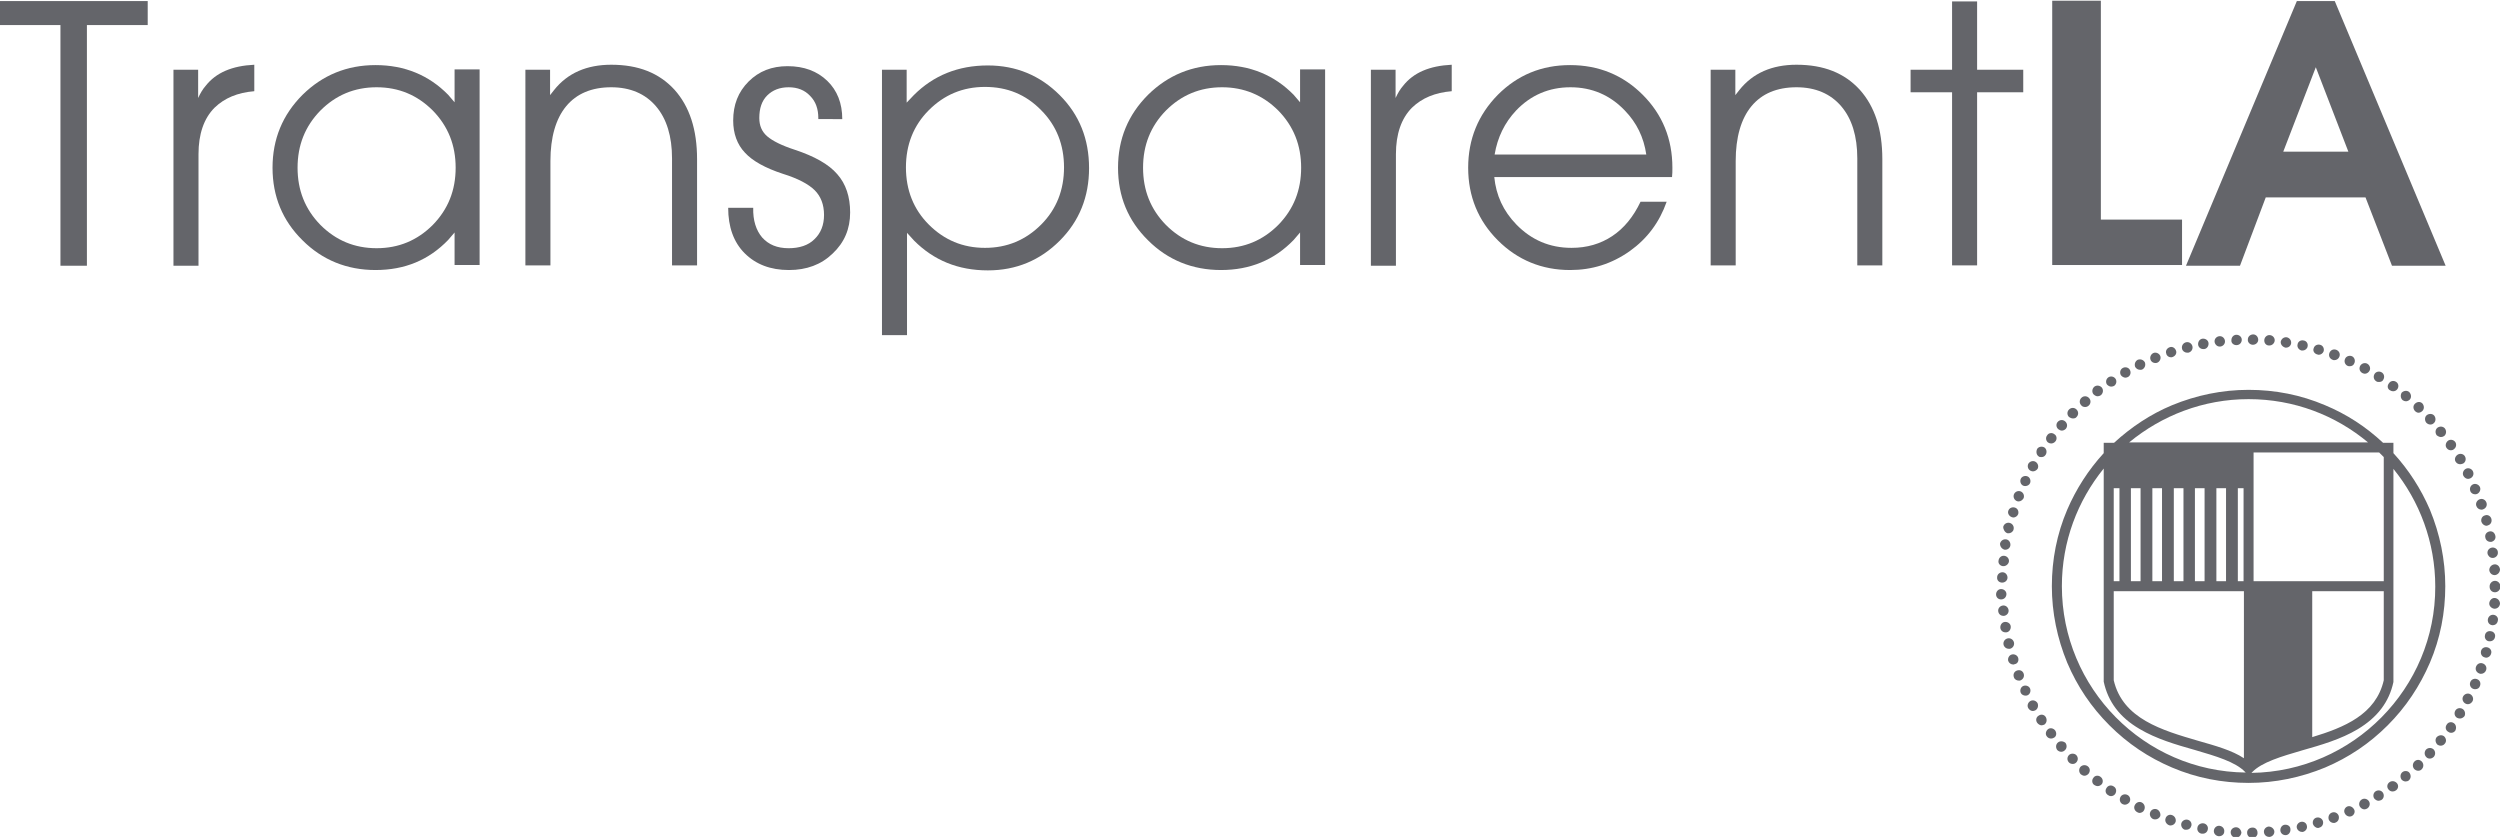 <?xml version="1.0" encoding="utf-8"?>
<!-- Generator: Adobe Illustrator 16.0.0, SVG Export Plug-In . SVG Version: 6.00 Build 0)  -->
<!DOCTYPE svg PUBLIC "-//W3C//DTD SVG 1.1//EN" "http://www.w3.org/Graphics/SVG/1.1/DTD/svg11.dtd">
<svg version="1.1" id="Layer_1" xmlns="http://www.w3.org/2000/svg" xmlns:xlink="http://www.w3.org/1999/xlink" x="0px" y="0px"
	 width="699px" height="234px" viewBox="0 0 699 234" enable-background="new 0 0 699 234" xml:space="preserve">
<g>
	<path fill="#64656A" d="M16.9,7H0V3.6V0.3h41.3v3.3V7H24.3v67.3h-3.7h-3.7V7z"/>
	<path fill="#64656A" d="M48.4,19.5h3.5h3.5v7.9c0.6-1.3,1.3-2.5,2.1-3.4c2.9-3.7,7.4-5.6,13.6-5.9v7.4c-4.7,0.4-8.3,1.9-11.1,4.6
		c-3,3-4.5,7.4-4.5,13v31.2H52h-3.5V19.5z"/>
	<path fill="#64656A" d="M105,75.5c-8,0-14.9-2.8-20.4-8.3c-5.6-5.5-8.4-12.3-8.4-20.3c0-8,2.8-14.8,8.4-20.4
		C90.2,21,97,18.2,105,18.2c8.1,0,14.9,2.8,20.3,8.3l1.8,2.1v-9.2h7v54.7h-3.5h-3.5v-9.1c-0.6,0.7-1.2,1.4-1.8,2.1
		C119.9,72.7,113.2,75.5,105,75.5z M105.3,24.4c-6.2,0-11.4,2.2-15.7,6.5c-4.3,4.4-6.4,9.7-6.4,16c0,6.3,2.1,11.6,6.4,16
		c4.3,4.3,9.5,6.5,15.7,6.5c6.2,0,11.4-2.2,15.7-6.5c4.3-4.4,6.4-9.7,6.4-16c0-6.3-2.1-11.6-6.4-16
		C116.7,26.6,111.5,24.4,105.3,24.4z"/>
	<path fill="#64656A" d="M146.8,19.5h3.5h3.5v7.1l1.1-1.4c3.8-4.8,9.2-7.1,16-7.1c7.6,0,13.4,2.3,17.7,7c4.2,4.7,6.3,11.1,6.3,19.4
		v29.7h-3.5h-3.5V44.3c0-6.2-1.5-11.1-4.5-14.6c-3-3.5-7.2-5.3-12.5-5.3c-5.5,0-9.7,1.8-12.6,5.3s-4.4,8.7-4.4,15.3v29.2h-3.5h-3.5
		V19.5z"/>
	<path fill="#64656A" d="M228.8,33c0-2.5-0.7-4.6-2.3-6.2c-1.5-1.6-3.5-2.4-6-2.4c-2.5,0-4.5,0.8-6,2.3c-1.5,1.5-2.2,3.6-2.2,6.3
		c0,2.1,0.7,3.8,2.2,5.1c1.5,1.3,4.1,2.6,7.8,3.8c5.4,1.8,9.4,4,11.8,6.8c2.4,2.7,3.6,6.3,3.6,10.7c0,4.6-1.6,8.4-4.9,11.5
		c-3.2,3.1-7.3,4.6-12.2,4.6c-5.2,0-9.3-1.6-12.4-4.7c-3.1-3.1-4.6-7.4-4.6-12.7h7c-0.1,3.5,0.8,6.3,2.5,8.3c1.8,2,4.2,3,7.4,3
		c3,0,5.5-0.8,7.2-2.5c1.8-1.7,2.7-4,2.7-6.8c0-2.9-0.9-5.2-2.6-6.9c-1.7-1.7-4.7-3.3-8.9-4.6c-4.9-1.6-8.5-3.6-10.6-5.9
		c-2.2-2.3-3.3-5.4-3.3-9c0-4.4,1.4-8,4.3-10.9s6.5-4.3,10.9-4.3c4.6,0,8.3,1.4,11.1,4.1c2.8,2.7,4.2,6.3,4.2,10.7H228.8z"/>
	<path fill="#64656A" d="M246.5,19.5h3.5h3.5v9.2l2-2.1c5.5-5.5,12.4-8.3,20.7-8.3c7.9,0,14.6,2.8,20.1,8.3
		c5.5,5.5,8.2,12.3,8.2,20.4c0,8-2.7,14.8-8.2,20.3c-5.5,5.5-12.2,8.3-20.1,8.3c-8.3,0-15.1-2.8-20.6-8.3l-2-2.2v28.6h-3.5h-3.5
		V19.5z M275.4,69.3c6.2,0,11.4-2.2,15.7-6.5c4.3-4.3,6.4-9.7,6.4-16c0-6.3-2.1-11.7-6.4-16c-4.3-4.4-9.5-6.5-15.7-6.5
		c-6.2,0-11.4,2.2-15.7,6.5c-4.3,4.3-6.4,9.7-6.4,16h0c0,6.3,2.1,11.7,6.4,16C264,67.1,269.2,69.3,275.4,69.3z"/>
	<path fill="#64656A" d="M341.4,75.5c-8,0-14.9-2.8-20.4-8.3c-5.6-5.5-8.4-12.3-8.4-20.3c0-8,2.8-14.8,8.4-20.4
		c5.6-5.5,12.4-8.3,20.4-8.3c8.1,0,14.9,2.8,20.3,8.3l1.8,2.1v-9.2h7v54.7H367h-3.5v-9.1c-0.6,0.7-1.2,1.4-1.8,2.1
		C356.3,72.7,349.5,75.5,341.4,75.5z M341.7,24.4c-6.2,0-11.4,2.2-15.7,6.5c-4.3,4.4-6.4,9.7-6.4,16c0,6.3,2.1,11.6,6.4,16
		c4.3,4.3,9.5,6.5,15.7,6.5c6.2,0,11.4-2.2,15.7-6.5c4.3-4.4,6.4-9.7,6.4-16c0-6.3-2.1-11.6-6.4-16
		C353.1,26.6,347.8,24.4,341.7,24.4z"/>
	<path fill="#64656A" d="M383.2,19.5h3.5h3.5v7.9c0.6-1.3,1.3-2.5,2.1-3.4c2.9-3.7,7.4-5.6,13.6-5.9v7.4c-4.7,0.4-8.3,1.9-11.1,4.6
		c-3,3-4.5,7.4-4.5,13v31.2h-3.5h-3.5V19.5z"/>
	<path fill="#64656A" d="M439,75.5c-7.9,0-14.7-2.8-20.2-8.3c-5.5-5.5-8.3-12.3-8.3-20.3c0-8,2.8-14.8,8.3-20.4
		c5.5-5.5,12.2-8.3,20.2-8.3c8,0,14.8,2.8,20.3,8.3c5.5,5.5,8.3,12.3,8.3,20.4c0,0.9,0,1.8-0.1,2.6h-49.7c0.5,5.1,2.5,9.5,6.2,13.3
		c4.2,4.3,9.3,6.5,15.4,6.5c4.3,0,8.1-1.1,11.4-3.3c3.3-2.2,5.9-5.4,7.9-9.6h7.3c-2,5.7-5.4,10.3-10.3,13.8
		C450.6,73.8,445.1,75.5,439,75.5z M460.3,43.2c-0.7-4.8-2.7-8.9-6-12.3c-4.1-4.3-9.2-6.5-15.2-6.5c-6,0-11.1,2.2-15.2,6.5
		c-3.2,3.4-5.2,7.5-6,12.3H460.3z"/>
	<path fill="#64656A" d="M478.2,19.5h3.5h3.5v7.1l1.1-1.4c3.8-4.8,9.2-7.1,16-7.1c7.6,0,13.4,2.3,17.7,7c4.2,4.7,6.3,11.1,6.3,19.4
		v29.7h-3.5h-3.5V44.3c0-6.2-1.5-11.1-4.5-14.6c-3-3.5-7.2-5.3-12.5-5.3c-5.5,0-9.7,1.8-12.6,5.3s-4.4,8.7-4.4,15.3v29.2h-3.5h-3.5
		V19.5z"/>
	<path fill="#64656A" d="M545.8,74.2V25.8h-11.6v-6.3h11.6V0.4h7v19.1h12.9v6.3h-12.9v48.4H545.8z"/>
	<path fill="#64656A" d="M573.8,74.2v-74h6.8h6.8v61.2h22.7v6.3v6.4H573.8z"/>
	<path fill="#64656A" d="M642.2,0.3h5.3h5.3l31,74h-7.5h-7.5l-7.4-19.1h-27.9l-7.2,19.1h-7.5h-7.6L642.2,0.3z M638.4,42.4h18.2
		l-9.1-23.6h0L638.4,42.4z"/>
</g>
<g>
	<rect x="613.7" y="136.5" fill="none" width="2.7" height="26"/>
	<rect x="619.7" y="136.5" fill="none" width="2.7" height="26"/>
	<rect x="607.8" y="136.5" fill="none" width="2.7" height="26"/>
	<path fill="none" d="M630.1,162.5h36.4v-34.7c-0.4-0.4-0.8-0.9-1.3-1.3h-35.1V162.5z"/>
	<rect x="601.8" y="136.5" fill="none" width="2.7" height="26"/>
	<path fill="none" d="M666.5,190.2v-24.9h-20v40.8C655.3,203.4,664.3,199.7,666.5,190.2z"/>
	<rect x="591" y="136.5" fill="none" width="1.6" height="26"/>
	<path fill="none" d="M613.7,209.8c-5.3-1.5-10.8-3.1-15.5-5.9c-5.5-3.3-8.8-7.6-10-13.2l0-0.1v-59.5c-7.3,9-11.7,20.5-11.7,32.9
		c0,28.5,23,51.8,51.5,52.2l-0.2-0.2C625,213.1,619.5,211.5,613.7,209.8z"/>
	<rect x="595.8" y="136.5" fill="none" width="2.7" height="26"/>
	<rect x="625.7" y="136.5" fill="none" width="1.6" height="26"/>
	<path fill="none" d="M669.2,130.9v59.5l0,0.1c-1.2,5.6-4.5,10-10,13.2c-4.7,2.8-10.2,4.4-15.5,5.9c-5.8,1.7-11.3,3.3-14,6.1
		l-0.2,0.2c28.5-0.4,51.5-23.7,51.5-52.2C681,151.4,676.6,139.9,669.2,130.9z"/>
	<path fill="none" d="M614.5,207.1c4.9,1.4,9.5,2.8,12.9,4.9v-46.8H591v24.9C593.4,201,604.6,204.2,614.5,207.1z"/>
	<path fill="none" d="M628.7,111.6c-12.7,0-24.3,4.5-33.4,12.1h66.8C653,116.2,641.4,111.6,628.7,111.6z"/>
	<path fill="#64656A" d="M679.4,185.3c2.9-6.8,4.3-14,4.3-21.4c0-7.4-1.5-14.6-4.3-21.4c-2.5-5.8-5.9-11.1-10.2-15.8v-2.9h-2.9
		c-4.8-4.5-10.2-8-16.2-10.5c-6.8-2.9-14-4.3-21.4-4.3c-7.4,0-14.6,1.5-21.4,4.3c-6,2.5-11.4,6.1-16.2,10.5h-2.9v2.9
		c-4.3,4.7-7.7,10-10.2,15.8c-2.9,6.8-4.3,14-4.3,21.4c0,7.4,1.5,14.6,4.3,21.4c2.8,6.6,6.7,12.4,11.8,17.5
		c5.1,5.1,10.9,9,17.5,11.8c6.8,2.9,14,4.3,21.4,4.3c7.4,0,14.6-1.5,21.4-4.3c6.6-2.8,12.4-6.7,17.5-11.8
		C672.7,197.7,676.6,191.8,679.4,185.3z M591,165.3h36.4V212c-3.3-2.2-8-3.5-12.9-4.9c-9.9-2.9-21-6.1-23.5-16.9V165.3z
		 M595.8,136.5h2.7v26h-2.7V136.5z M666.5,127.8v34.7h-36.4v-36h35.1C665.6,126.9,666,127.3,666.5,127.8z M601.8,136.5h2.7v26h-2.7
		V136.5z M607.8,136.5h2.7v26h-2.7V136.5z M613.7,136.5h2.7v26h-2.7V136.5z M619.7,136.5h2.7v26h-2.7V136.5z M625.7,136.5h1.6v26
		h-1.6V136.5z M646.5,165.3h20v24.9c-2.2,9.6-11.1,13.2-20,15.9V165.3z M628.7,111.6c12.7,0,24.3,4.5,33.4,12.1h-66.8
		C604.4,116.2,616,111.6,628.7,111.6z M591,136.5h1.6v26H591V136.5z M576.5,163.9c0-12.5,4.4-23.9,11.7-32.9v59.5l0,0.1
		c1.2,5.6,4.5,10,10,13.2c4.7,2.8,10.2,4.4,15.5,5.9c5.8,1.7,11.3,3.3,14,6.1l0.2,0.2C599.5,215.7,576.5,192.4,576.5,163.9z
		 M629.5,216.1l0.2-0.2c2.7-2.8,8.2-4.4,14-6.1c5.3-1.5,10.8-3.1,15.5-5.9c5.5-3.3,8.8-7.6,10-13.2l0-0.1v-59.5
		c7.3,9,11.7,20.5,11.7,32.9C681,192.4,657.9,215.7,629.5,216.1z"/>
	<path fill="#64656A" d="M647.9,99.1c0.1,0,0.3,0.1,0.4,0.1c0.6,0,1.2-0.4,1.4-1c0.2-0.8-0.2-1.6-1-1.8c-0.8-0.2-1.6,0.2-1.8,1
		C646.6,98.1,647.1,98.9,647.9,99.1z"/>
	<path fill="#64656A" d="M603.1,226.3c-0.7-0.3-1.6,0-1.9,0.8c-0.3,0.7,0.1,1.6,0.8,1.9h0c0.2,0.1,0.4,0.1,0.6,0.1
		c0.6,0,1.1-0.3,1.4-0.9C604.2,227.5,603.8,226.6,603.1,226.3z"/>
	<path fill="#64656A" d="M607.3,227.9c-0.8-0.3-1.6,0.2-1.8,0.9c-0.3,0.8,0.2,1.6,0.9,1.9c0.2,0.1,0.3,0.1,0.5,0.1
		c0.6,0,1.2-0.4,1.4-1C608.5,229,608.1,228.2,607.3,227.9z"/>
	<path fill="#64656A" d="M587.3,217.2c-0.6-0.5-1.6-0.4-2,0.3c-0.5,0.6-0.4,1.6,0.3,2c0.3,0.2,0.6,0.3,0.9,0.3
		c0.4,0,0.9-0.2,1.2-0.6C588.1,218.6,588,217.7,587.3,217.2z"/>
	<path fill="#64656A" d="M594.9,222.3c-0.7-0.4-1.6-0.2-2,0.5c-0.4,0.7-0.2,1.6,0.5,2c0.2,0.1,0.5,0.2,0.7,0.2c0.5,0,1-0.3,1.3-0.7
		C595.8,223.6,595.6,222.7,594.9,222.3z"/>
	<path fill="#64656A" d="M591,219.9c-0.7-0.5-1.6-0.3-2,0.4c-0.5,0.7-0.3,1.6,0.4,2h0c0.3,0.2,0.5,0.3,0.8,0.3
		c0.5,0,0.9-0.2,1.2-0.6C591.9,221.2,591.7,220.3,591,219.9z"/>
	<path fill="#64656A" d="M598.9,224.4c-0.7-0.4-1.6-0.1-2,0.7c-0.4,0.7-0.1,1.6,0.7,2c0.2,0.1,0.4,0.2,0.6,0.2
		c0.5,0,1.1-0.3,1.3-0.8C599.9,225.7,599.6,224.8,598.9,224.4z"/>
	<path fill="#64656A" d="M611.7,229.2c-0.8-0.2-1.6,0.3-1.8,1c-0.2,0.8,0.3,1.6,1,1.8c0.1,0,0.2,0,0.4,0c0.7,0,1.2-0.4,1.4-1.1
		C612.9,230.2,612.5,229.4,611.7,229.2z"/>
	<path fill="#64656A" d="M625.2,231.3c-0.8,0-1.5,0.6-1.5,1.4c0,0.8,0.6,1.5,1.4,1.5c0,0,0.1,0,0.1,0c0.8,0,1.4-0.6,1.5-1.4
		C626.6,232,626,231.3,625.2,231.3z"/>
	<path fill="#64656A" d="M629.7,231.4c-0.8,0-1.5,0.7-1.4,1.5c0,0.8,0.7,1.4,1.5,1.4c0,0,0,0,0,0c0.8,0,1.5-0.7,1.4-1.5
		C631.2,232,630.6,231.3,629.7,231.4z"/>
	<path fill="#64656A" d="M620.6,230.9C620.6,230.9,620.6,230.9,620.6,230.9c-0.8-0.1-1.5,0.5-1.6,1.3c-0.1,0.8,0.5,1.5,1.3,1.6
		c0.1,0,0.1,0,0.2,0c0.7,0,1.4-0.5,1.4-1.3C622,231.7,621.4,231,620.6,230.9z"/>
	<path fill="#64656A" d="M616.1,230.2c-0.8-0.1-1.6,0.4-1.7,1.2c-0.2,0.8,0.4,1.6,1.2,1.7c0.1,0,0.2,0,0.3,0c0.7,0,1.3-0.5,1.4-1.2
		C617.5,231.1,616.9,230.3,616.1,230.2z"/>
	<path fill="#64656A" d="M574.6,204.2c-0.5-0.6-1.4-0.8-2-0.3c-0.6,0.5-0.8,1.4-0.3,2c0.3,0.4,0.7,0.6,1.2,0.6
		c0.3,0,0.6-0.1,0.9-0.3C575,205.8,575.1,204.9,574.6,204.2z"/>
	<path fill="#64656A" d="M564.3,184c-0.2-0.8-1.1-1.2-1.8-1c-0.8,0.2-1.2,1.1-1,1.8h0c0.2,0.6,0.8,1,1.4,1c0.1,0,0.3,0,0.4-0.1
		C564.1,185.6,564.5,184.8,564.3,184z"/>
	<path fill="#64656A" d="M560.3,172.2c0.8-0.1,1.4-0.8,1.3-1.6c-0.1-0.8-0.8-1.4-1.6-1.3c-0.8,0.1-1.4,0.8-1.3,1.6
		c0.1,0.8,0.7,1.3,1.5,1.3C560.2,172.2,560.2,172.2,560.3,172.2z"/>
	<path fill="#64656A" d="M561,176.8c0.8-0.1,1.3-0.9,1.2-1.7c-0.1-0.8-0.9-1.3-1.7-1.2s-1.3,0.9-1.2,1.7c0.1,0.7,0.7,1.2,1.4,1.2
		C560.8,176.8,560.9,176.8,561,176.8z"/>
	<path fill="#64656A" d="M567.6,192.5c-0.3-0.7-1.2-1-1.9-0.7c-0.7,0.3-1,1.2-0.7,1.9c0.2,0.5,0.8,0.8,1.3,0.8c0.2,0,0.4,0,0.6-0.1
		C567.6,194.1,567.9,193.2,567.6,192.5z"/>
	<path fill="#64656A" d="M562,181.4c0.8-0.2,1.3-1,1.1-1.8c-0.2-0.8-1-1.3-1.8-1.1c-0.8,0.2-1.3,1-1.1,1.8c0.2,0.7,0.8,1.1,1.4,1.1
		C561.8,181.4,561.9,181.4,562,181.4z"/>
	<path fill="#64656A" d="M578.5,211.1c-0.6,0.6-0.6,1.5,0,2.1c0.3,0.3,0.7,0.4,1,0.4c0.4,0,0.7-0.1,1-0.4c0.6-0.6,0.6-1.5,0-2.1
		C580,210.6,579,210.6,578.5,211.1z"/>
	<path fill="#64656A" d="M569.7,196.6c-0.4-0.7-1.3-1-2-0.6c-0.7,0.4-1,1.3-0.6,2c0.3,0.5,0.8,0.8,1.3,0.8c0.2,0,0.5-0.1,0.7-0.2
		C569.8,198.2,570,197.3,569.7,196.6z"/>
	<path fill="#64656A" d="M575.4,207.6c-0.6,0.5-0.7,1.4-0.2,2.1c0.3,0.3,0.7,0.5,1.1,0.5c0.3,0,0.7-0.1,1-0.4
		c0.6-0.5,0.7-1.4,0.2-2.1C576.9,207.2,576,207.1,575.4,207.6z"/>
	<path fill="#64656A" d="M583.8,214.3c-0.6-0.5-1.5-0.5-2.1,0.1c-0.5,0.6-0.5,1.5,0.1,2.1h0c0.3,0.2,0.6,0.4,1,0.4
		c0.4,0,0.8-0.2,1.1-0.5C584.5,215.7,584.4,214.8,583.8,214.3z"/>
	<path fill="#64656A" d="M634.3,231.1c-0.8,0.1-1.4,0.8-1.3,1.6c0.1,0.8,0.7,1.3,1.5,1.3c0,0,0.1,0,0.1,0c0.8-0.1,1.4-0.8,1.3-1.6
		C635.8,231.7,635.1,231.1,634.3,231.1z"/>
	<path fill="#64656A" d="M572,200.5c-0.4-0.7-1.3-0.9-2-0.4c-0.7,0.4-0.9,1.3-0.4,2c0.3,0.4,0.8,0.7,1.2,0.7c0.3,0,0.5-0.1,0.8-0.2
		C572.3,202.1,572.4,201.2,572,200.5z"/>
	<path fill="#64656A" d="M565.8,188.3c-0.3-0.8-1.1-1.1-1.9-0.8c-0.8,0.3-1.1,1.1-0.8,1.9c0.2,0.6,0.8,0.9,1.4,0.9
		c0.2,0,0.4,0,0.5-0.1C565.7,189.9,566.1,189.1,565.8,188.3z"/>
	<path fill="#64656A" d="M692.6,189.9c-0.7-0.3-1.6,0-1.9,0.8c-0.3,0.7,0,1.6,0.8,1.9c0.2,0.1,0.4,0.1,0.6,0.1
		c0.6,0,1.1-0.3,1.3-0.9C693.7,191,693.4,190.2,692.6,189.9z"/>
	<path fill="#64656A" d="M690.7,194.1c-0.7-0.4-1.6-0.1-2,0.6c-0.4,0.7-0.1,1.6,0.6,2c0.2,0.1,0.4,0.2,0.7,0.2c0.5,0,1-0.3,1.3-0.8
		C691.7,195.4,691.4,194.5,690.7,194.1z"/>
	<path fill="#64656A" d="M686.1,202.2c-0.7-0.5-1.6-0.3-2,0.4c-0.5,0.7-0.3,1.6,0.4,2c0.3,0.2,0.5,0.3,0.8,0.3
		c0.5,0,0.9-0.2,1.2-0.6l0,0C686.9,203.5,686.7,202.6,686.1,202.2z"/>
	<path fill="#64656A" d="M694.2,185.5c-0.8-0.3-1.6,0.1-1.9,0.9c0,0,0,0,0,0c-0.3,0.8,0.1,1.6,0.9,1.9c0.2,0.1,0.3,0.1,0.5,0.1
		c0.6,0,1.2-0.4,1.4-1C695.4,186.6,695,185.8,694.2,185.5z"/>
	<path fill="#64656A" d="M688.5,198.2c-0.7-0.4-1.6-0.2-2,0.5c-0.4,0.7-0.2,1.6,0.5,2c0.2,0.1,0.5,0.2,0.8,0.2c0.5,0,1-0.3,1.3-0.7
		C689.4,199.5,689.2,198.6,688.5,198.2z"/>
	<path fill="#64656A" d="M695.5,181c-0.8-0.2-1.6,0.2-1.8,1c-0.2,0.8,0.2,1.6,1,1.8c0.1,0,0.3,0.1,0.4,0.1c0.6,0,1.2-0.4,1.4-1.1
		C696.8,182,696.3,181.2,695.5,181z"/>
	<path fill="#64656A" d="M697.6,167.2c-0.8-0.1-1.5,0.6-1.6,1.4c-0.1,0.8,0.6,1.5,1.4,1.6c0,0,0.1,0,0.1,0c0.8,0,1.4-0.6,1.5-1.4
		C699,168,698.4,167.3,697.6,167.2z"/>
	<path fill="#64656A" d="M699.1,163.9c0-0.8-0.7-1.5-1.5-1.5c-0.8,0-1.5,0.7-1.5,1.5c0,0,0,0.1,0,0.1c0,0,0,0,0,0.1
		c0,0.8,0.6,1.5,1.5,1.5h0c0.8,0,1.5-0.7,1.5-1.5C699.1,164,699.1,164,699.1,163.9C699.1,163.9,699.1,163.9,699.1,163.9z"/>
	<path fill="#64656A" d="M696.5,176.5c-0.8-0.2-1.6,0.3-1.7,1.1c-0.2,0.8,0.3,1.6,1.1,1.7c0.1,0,0.2,0,0.3,0c0.7,0,1.3-0.5,1.4-1.2
		C697.8,177.4,697.3,176.6,696.5,176.5z"/>
	<path fill="#64656A" d="M683.4,205.9c-0.6-0.5-1.5-0.4-2.1,0.2c-0.5,0.6-0.4,1.5,0.2,2.1c0.3,0.2,0.6,0.3,0.9,0.3
		c0.4,0,0.9-0.2,1.1-0.5C684.1,207.4,684,206.5,683.4,205.9z"/>
	<path fill="#64656A" d="M697.2,171.9c-0.8-0.1-1.5,0.5-1.6,1.3s0.4,1.5,1.2,1.6c0.1,0,0.1,0,0.2,0c0.7,0,1.3-0.5,1.4-1.3
		C698.6,172.7,698,172,697.2,171.9z"/>
	<path fill="#64656A" d="M656.3,225.5c-0.7,0.3-1.1,1.2-0.7,1.9c0.2,0.5,0.8,0.9,1.3,0.9c0.2,0,0.4,0,0.6-0.1
		c0.7-0.3,1.1-1.2,0.7-1.9S657,225.2,656.3,225.5z"/>
	<path fill="#64656A" d="M652,227.2c-0.8,0.3-1.1,1.1-0.9,1.9c0.2,0.6,0.8,1,1.4,1c0.2,0,0.3,0,0.5-0.1c0.8-0.3,1.1-1.1,0.9-1.9
		C653.6,227.3,652.8,226.9,652,227.2z"/>
	<path fill="#64656A" d="M638.8,230.6c-0.8,0.1-1.3,0.9-1.2,1.7c0.1,0.7,0.7,1.2,1.4,1.2c0.1,0,0.1,0,0.2,0c0.8-0.1,1.3-0.9,1.2-1.7
		C640.4,231,639.6,230.5,638.8,230.6z"/>
	<path fill="#64656A" d="M678.3,209.6c-0.5,0.6-0.5,1.5,0.1,2.1c0.3,0.3,0.6,0.4,1,0.4c0.4,0,0.8-0.2,1.1-0.5
		c0.5-0.6,0.5-1.5-0.1-2.1C679.8,209,678.9,209,678.3,209.6z"/>
	<path fill="#64656A" d="M643.3,229.8c-0.8,0.2-1.3,1-1.1,1.7c0.2,0.7,0.8,1.1,1.4,1.1c0.1,0,0.2,0,0.3,0c0.8-0.2,1.3-1,1.1-1.7
		C644.9,230.1,644.1,229.6,643.3,229.8z"/>
	<path fill="#64656A" d="M660.4,223.5c-0.7,0.4-1,1.3-0.6,2c0.3,0.5,0.8,0.8,1.3,0.8c0.2,0,0.5-0.1,0.7-0.2c0.7-0.4,1-1.3,0.6-2
		C662,223.4,661.1,223.1,660.4,223.5z"/>
	<path fill="#64656A" d="M647.7,228.6c-0.8,0.2-1.2,1-1,1.8c0.2,0.6,0.8,1.1,1.4,1.1c0.1,0,0.3,0,0.4-0.1c0.8-0.2,1.2-1,1-1.8
		C649.3,228.9,648.5,228.4,647.7,228.6z"/>
	<path fill="#64656A" d="M675.1,212.9c-0.6,0.6-0.6,1.5-0.1,2.1c0.3,0.3,0.7,0.5,1.1,0.5c0.4,0,0.7-0.1,1-0.4
		c0.6-0.6,0.6-1.5,0.1-2.1C676.6,212.3,675.7,212.3,675.1,212.9z"/>
	<path fill="#64656A" d="M671.7,215.9c-0.6,0.5-0.7,1.4-0.2,2.1c0.3,0.3,0.7,0.5,1.1,0.5c0.3,0,0.7-0.1,0.9-0.3
		c0.6-0.5,0.7-1.4,0.2-2.1C673.3,215.5,672.3,215.4,671.7,215.9z"/>
	<path fill="#64656A" d="M664.3,221.2c-0.7,0.4-0.9,1.3-0.5,2c0.3,0.4,0.8,0.7,1.2,0.7c0.3,0,0.5-0.1,0.8-0.2c0.7-0.4,0.9-1.3,0.5-2
		C665.9,221,665,220.8,664.3,221.2z"/>
	<path fill="#64656A" d="M668.1,218.7C668.1,218.7,668.1,218.7,668.1,218.7c-0.7,0.5-0.8,1.4-0.3,2c0.3,0.4,0.7,0.6,1.2,0.6
		c0.3,0,0.6-0.1,0.9-0.3c0.7-0.5,0.8-1.4,0.3-2C669.7,218.4,668.8,218.2,668.1,218.7z"/>
	<path fill="#64656A" d="M620.6,96.9c0.1,0,0.1,0,0.2,0c0.8-0.1,1.4-0.8,1.3-1.6c-0.1-0.8-0.8-1.4-1.6-1.3c-0.8,0.1-1.4,0.8-1.3,1.6
		C619.3,96.3,619.9,96.9,620.6,96.9z"/>
	<path fill="#64656A" d="M656.4,102.3c0.2,0.1,0.4,0.1,0.6,0.1c0.6,0,1.1-0.3,1.3-0.9c0.3-0.7,0-1.6-0.7-1.9c-0.7-0.3-1.6,0-1.9,0.7
		C655.3,101.1,655.7,102,656.4,102.3z"/>
	<path fill="#64656A" d="M660.5,104.3c0.2,0.1,0.5,0.2,0.7,0.2c0.5,0,1-0.3,1.3-0.8c0.4-0.7,0.1-1.6-0.6-2c-0.7-0.4-1.6-0.1-2,0.6
		C659.5,103.1,659.8,103.9,660.5,104.3z"/>
	<path fill="#64656A" d="M664.4,106.6c0.2,0.2,0.5,0.2,0.8,0.2c0.5,0,1-0.2,1.2-0.7c0.4-0.7,0.2-1.6-0.5-2c-0.7-0.4-1.6-0.2-2,0.5
		C663.5,105.3,663.7,106.2,664.4,106.6z"/>
	<path fill="#64656A" d="M668.2,109.1c0.3,0.2,0.6,0.3,0.9,0.3c0.5,0,0.9-0.2,1.2-0.6c0.5-0.7,0.3-1.6-0.3-2c-0.7-0.5-1.6-0.3-2,0.3
		C667.4,107.8,667.5,108.7,668.2,109.1z"/>
	<path fill="#64656A" d="M625.3,96.5C625.3,96.5,625.3,96.5,625.3,96.5c0.9,0,1.5-0.7,1.5-1.5c0-0.8-0.7-1.4-1.5-1.4
		c-0.8,0-1.4,0.7-1.4,1.5C623.8,95.9,624.5,96.5,625.3,96.5z"/>
	<path fill="#64656A" d="M643.5,98C643.4,98,643.4,98,643.5,98c0.1,0,0.2,0,0.3,0c0.7,0,1.3-0.5,1.4-1.1c0.2-0.8-0.3-1.6-1.1-1.7h0
		c-0.8-0.2-1.6,0.3-1.7,1.1C642.2,97,642.7,97.8,643.5,98z"/>
	<path fill="#64656A" d="M634.4,96.6c0,0,0.1,0,0.1,0c0.8,0,1.4-0.6,1.5-1.3c0.1-0.8-0.5-1.5-1.3-1.6c-0.8-0.1-1.5,0.5-1.6,1.3
		C633,95.9,633.6,96.6,634.4,96.6z"/>
	<path fill="#64656A" d="M652.2,100.6c0.2,0.1,0.3,0.1,0.5,0.1c0.6,0,1.2-0.4,1.4-1c0.3-0.8-0.1-1.6-0.9-1.9
		c-0.8-0.3-1.6,0.1-1.9,0.9C651,99.5,651.4,100.3,652.2,100.6z"/>
	<path fill="#64656A" d="M629.9,96.4C629.9,96.4,629.9,96.4,629.9,96.4c0.8,0,1.5-0.6,1.5-1.4c0-0.8-0.6-1.5-1.4-1.5
		c-0.8,0-1.5,0.6-1.5,1.4C628.4,95.7,629.1,96.4,629.9,96.4z"/>
	<path fill="#64656A" d="M676.2,115.4c0.4,0,0.8-0.2,1.1-0.5c0.6-0.6,0.5-1.5,0-2.1c-0.6-0.6-1.5-0.5-2.1,0.1
		c-0.6,0.6-0.5,1.5,0.1,2.1C675.5,115.2,675.9,115.4,676.2,115.4z"/>
	<path fill="#64656A" d="M559.5,167.6C559.5,167.6,559.5,167.6,559.5,167.6c0.9,0,1.5-0.7,1.5-1.5c0-0.8-0.7-1.4-1.5-1.4
		c-0.8,0-1.4,0.7-1.4,1.5C558.1,167,558.7,167.6,559.5,167.6z"/>
	<path fill="#64656A" d="M671.8,111.9c0.3,0.2,0.6,0.3,0.9,0.3c0.4,0,0.8-0.2,1.1-0.5c0.5-0.6,0.4-1.5-0.2-2.1
		c-0.6-0.5-1.5-0.4-2.1,0.2C671.1,110.5,671.2,111.4,671.8,111.9z"/>
	<path fill="#64656A" d="M692.4,141.5c0.2,0.6,0.8,1,1.4,1c0.2,0,0.3,0,0.5-0.1c0.8-0.3,1.2-1.1,0.9-1.9s-1.1-1.2-1.9-0.9
		C692.5,139.9,692.1,140.8,692.4,141.5z"/>
	<path fill="#64656A" d="M679.5,118.7c0.4,0,0.7-0.1,1-0.4c0.6-0.5,0.6-1.5,0.1-2.1c-0.5-0.6-1.5-0.6-2.1-0.1
		c-0.6,0.5-0.6,1.5-0.1,2.1C678.7,118.5,679.1,118.7,679.5,118.7z"/>
	<path fill="#64656A" d="M696.8,153.1c-0.8,0.1-1.4,0.8-1.3,1.6c0.1,0.7,0.7,1.3,1.4,1.3c0.1,0,0.1,0,0.2,0c0.8-0.1,1.4-0.8,1.3-1.6
		C698.4,153.6,697.6,153,696.8,153.1z"/>
	<path fill="#64656A" d="M690.7,137.3C690.8,137.3,690.8,137.3,690.7,137.3c0.2,0.6,0.8,0.9,1.3,0.9c0.2,0,0.4,0,0.6-0.1
		c0.7-0.3,1.1-1.2,0.8-1.9c-0.3-0.7-1.2-1.1-1.9-0.8C690.8,135.7,690.4,136.5,690.7,137.3z"/>
	<path fill="#64656A" d="M696,148.6c-0.8,0.2-1.3,0.9-1.1,1.7c0.1,0.7,0.7,1.2,1.4,1.2c0.1,0,0.2,0,0.3,0c0.8-0.2,1.3-0.9,1.1-1.7v0
		C697.5,148.9,696.8,148.4,696,148.6z"/>
	<path fill="#64656A" d="M694.8,144.1c-0.8,0.2-1.2,1-1,1.8l0,0c0.2,0.6,0.8,1.1,1.4,1.1c0.1,0,0.3,0,0.4-0.1c0.8-0.2,1.2-1,1-1.8
		C696.4,144.3,695.6,143.8,694.8,144.1z"/>
	<path fill="#64656A" d="M684.1,125.3c0.3,0.4,0.7,0.6,1.2,0.6c0.3,0,0.6-0.1,0.8-0.3c0.7-0.5,0.8-1.4,0.4-2c-0.5-0.7-1.4-0.8-2-0.4
		C683.8,123.7,683.6,124.7,684.1,125.3z"/>
	<path fill="#64656A" d="M682.5,122.2c0.3,0,0.6-0.1,0.9-0.3c0.6-0.5,0.7-1.4,0.2-2.1c-0.5-0.6-1.4-0.7-2.1-0.2
		c-0.6,0.5-0.7,1.4-0.2,2.1C681.7,122,682.1,122.2,682.5,122.2z"/>
	<path fill="#64656A" d="M688.8,133.1c0.3,0.5,0.8,0.8,1.3,0.8c0.2,0,0.5-0.1,0.7-0.2c0.7-0.4,1-1.2,0.6-2c-0.4-0.7-1.3-1-2-0.6
		C688.7,131.5,688.4,132.4,688.8,133.1z"/>
	<path fill="#64656A" d="M686.6,129.1c0.3,0.5,0.8,0.7,1.3,0.7c0.3,0,0.5-0.1,0.8-0.2c0.7-0.4,0.9-1.3,0.5-2c-0.4-0.7-1.3-0.9-2-0.5
		C686.4,127.6,686.2,128.5,686.6,129.1z"/>
	<path fill="#64656A" d="M639,97.2c0.1,0,0.1,0,0.2,0c0.7,0,1.3-0.5,1.4-1.2c0.1-0.8-0.4-1.5-1.2-1.7c-0.8-0.1-1.5,0.4-1.7,1.2
		C637.6,96.3,638.2,97,639,97.2z"/>
	<path fill="#64656A" d="M567.7,131.6c0.2,0.1,0.5,0.2,0.7,0.2c0.5,0,1-0.3,1.3-0.7c0.4-0.7,0.1-1.6-0.6-2c-0.7-0.4-1.6-0.1-2,0.6
		C566.8,130.4,567,131.2,567.7,131.6z"/>
	<path fill="#64656A" d="M563.9,140.1c0.2,0.1,0.4,0.1,0.5,0.1c0.6,0,1.1-0.4,1.4-0.9c0.3-0.8-0.1-1.6-0.8-1.9
		c-0.8-0.3-1.6,0.1-1.9,0.8C562.8,139,563.2,139.8,563.9,140.1z"/>
	<path fill="#64656A" d="M565.7,135.8c0.2,0.1,0.4,0.1,0.6,0.1c0.5,0,1.1-0.3,1.3-0.8c0.3-0.7,0-1.6-0.7-1.9c-0.7-0.3-1.6,0-1.9,0.7
		S565,135.5,565.7,135.8z"/>
	<path fill="#64656A" d="M575.5,120c0.3,0.2,0.6,0.4,1,0.4c0.4,0,0.8-0.2,1.1-0.5c0.5-0.6,0.5-1.5-0.2-2.1c-0.6-0.5-1.5-0.5-2.1,0.2
		h0C574.8,118.6,574.9,119.5,575.5,120z"/>
	<path fill="#64656A" d="M697.4,157.8c-0.8,0.1-1.4,0.8-1.4,1.6c0.1,0.8,0.7,1.4,1.5,1.4c0,0,0.1,0,0.1,0c0.8-0.1,1.4-0.8,1.4-1.6
		C698.9,158.3,698.2,157.7,697.4,157.8z"/>
	<path fill="#64656A" d="M572.6,123.7c0.3,0.2,0.6,0.3,0.9,0.3c0.4,0,0.9-0.2,1.2-0.6c0.5-0.6,0.4-1.6-0.3-2c-0.6-0.5-1.6-0.4-2,0.3
		C571.9,122.3,572,123.2,572.6,123.7z"/>
	<path fill="#64656A" d="M559.8,162.9C559.8,162.9,559.8,162.9,559.8,162.9c0.8,0,1.5-0.6,1.5-1.4c0-0.8-0.6-1.5-1.4-1.5
		c-0.8,0-1.5,0.6-1.5,1.4C558.3,162.2,558.9,162.9,559.8,162.9z"/>
	<path fill="#64656A" d="M560,158.3c0.1,0,0.1,0,0.2,0c0.7,0,1.4-0.6,1.5-1.3c0.1-0.8-0.5-1.5-1.3-1.6c-0.8-0.1-1.5,0.5-1.6,1.3
		C558.6,157.5,559.2,158.2,560,158.3z"/>
	<path fill="#64656A" d="M560.5,153.7c0.1,0,0.2,0,0.2,0c0.7,0,1.3-0.5,1.4-1.2c0.1-0.8-0.4-1.6-1.2-1.7c-0.8-0.1-1.5,0.4-1.7,1.2
		C559.2,152.8,559.7,153.5,560.5,153.7z"/>
	<path fill="#64656A" d="M562.5,144.6c0.1,0,0.3,0.1,0.4,0.1c0.6,0,1.2-0.4,1.4-1c0.2-0.8-0.2-1.6-1-1.8c-0.8-0.2-1.6,0.2-1.8,1
		C561.3,143.5,561.7,144.3,562.5,144.6z"/>
	<path fill="#64656A" d="M561.3,149.1c0.1,0,0.2,0,0.3,0c0.7,0,1.3-0.5,1.4-1.1c0,0,0,0,0,0c0.2-0.8-0.3-1.6-1.1-1.8
		c-0.8-0.2-1.6,0.3-1.8,1.1C560.1,148.1,560.6,148.9,561.3,149.1z"/>
	<path fill="#64656A" d="M570,127.6c0.2,0.2,0.5,0.2,0.8,0.2c0.5,0,0.9-0.2,1.2-0.7c0.4-0.7,0.2-1.6-0.4-2c-0.7-0.4-1.6-0.2-2,0.4
		C569.2,126.3,569.4,127.2,570,127.6z"/>
	<path fill="#64656A" d="M602.6,101.5c0.2,0,0.4,0,0.6-0.1c0.7-0.3,1.1-1.2,0.8-1.9c-0.3-0.7-1.2-1.1-1.9-0.8
		c-0.7,0.3-1.1,1.2-0.8,1.9C601.5,101.2,602.1,101.5,602.6,101.5z"/>
	<path fill="#64656A" d="M607,99.9c0.2,0,0.3,0,0.5-0.1c0.8-0.3,1.2-1.1,0.9-1.8c-0.3-0.8-1.1-1.2-1.8-0.9c-0.8,0.3-1.2,1.1-0.9,1.8
		C605.8,99.5,606.4,99.9,607,99.9z"/>
	<path fill="#64656A" d="M611.5,98.6c0.1,0,0.2,0,0.4,0c0.8-0.2,1.3-1,1.1-1.8c-0.2-0.8-1-1.3-1.8-1.1c-0.8,0.2-1.3,1-1.1,1.8
		C610.2,98.1,610.8,98.6,611.5,98.6z"/>
	<path fill="#64656A" d="M598.4,103.4c0.2,0,0.4,0,0.6-0.1c0.7-0.4,1-1.2,0.7-2c-0.4-0.7-1.2-1-2-0.7h0c-0.7,0.4-1,1.2-0.7,2
		C597.3,103.1,597.8,103.4,598.4,103.4z"/>
	<path fill="#64656A" d="M579.6,117c0.4,0,0.8-0.1,1-0.4c0.6-0.6,0.6-1.5,0-2.1c-0.6-0.6-1.5-0.6-2.1,0h0c-0.6,0.6-0.6,1.5,0,2.1
		C578.8,116.8,579.2,117,579.6,117z"/>
	<path fill="#64656A" d="M616,97.6c0.1,0,0.2,0,0.3,0c0.8-0.1,1.3-0.9,1.2-1.7c-0.1-0.8-0.9-1.3-1.7-1.2c-0.8,0.1-1.3,0.9-1.2,1.7
		C614.7,97.1,615.3,97.6,616,97.6z"/>
	<path fill="#64656A" d="M594.3,105.6c0.2,0,0.5-0.1,0.7-0.2c0.7-0.4,0.9-1.3,0.5-2c-0.4-0.7-1.3-0.9-2-0.5v0
		c-0.7,0.4-0.9,1.3-0.5,2C593.3,105.3,593.8,105.6,594.3,105.6z"/>
	<path fill="#64656A" d="M586.5,110.8c0.3,0,0.6-0.1,0.9-0.3c0.6-0.5,0.8-1.4,0.3-2.1c-0.5-0.6-1.4-0.8-2.1-0.3
		c-0.6,0.5-0.8,1.4-0.3,2.1C585.7,110.6,586.1,110.8,586.5,110.8z"/>
	<path fill="#64656A" d="M583,113.8c0.3,0,0.7-0.1,1-0.4c0.6-0.5,0.7-1.5,0.1-2.1c-0.5-0.6-1.5-0.7-2.1-0.1
		c-0.6,0.5-0.7,1.5-0.1,2.1C582.1,113.6,582.5,113.8,583,113.8z"/>
	<path fill="#64656A" d="M590.3,108.1c0.3,0,0.6-0.1,0.8-0.2c0.7-0.5,0.8-1.4,0.4-2c-0.5-0.7-1.4-0.8-2-0.4c-0.7,0.5-0.8,1.4-0.4,2
		C589.4,107.8,589.8,108.1,590.3,108.1z"/>
</g>
</svg>
